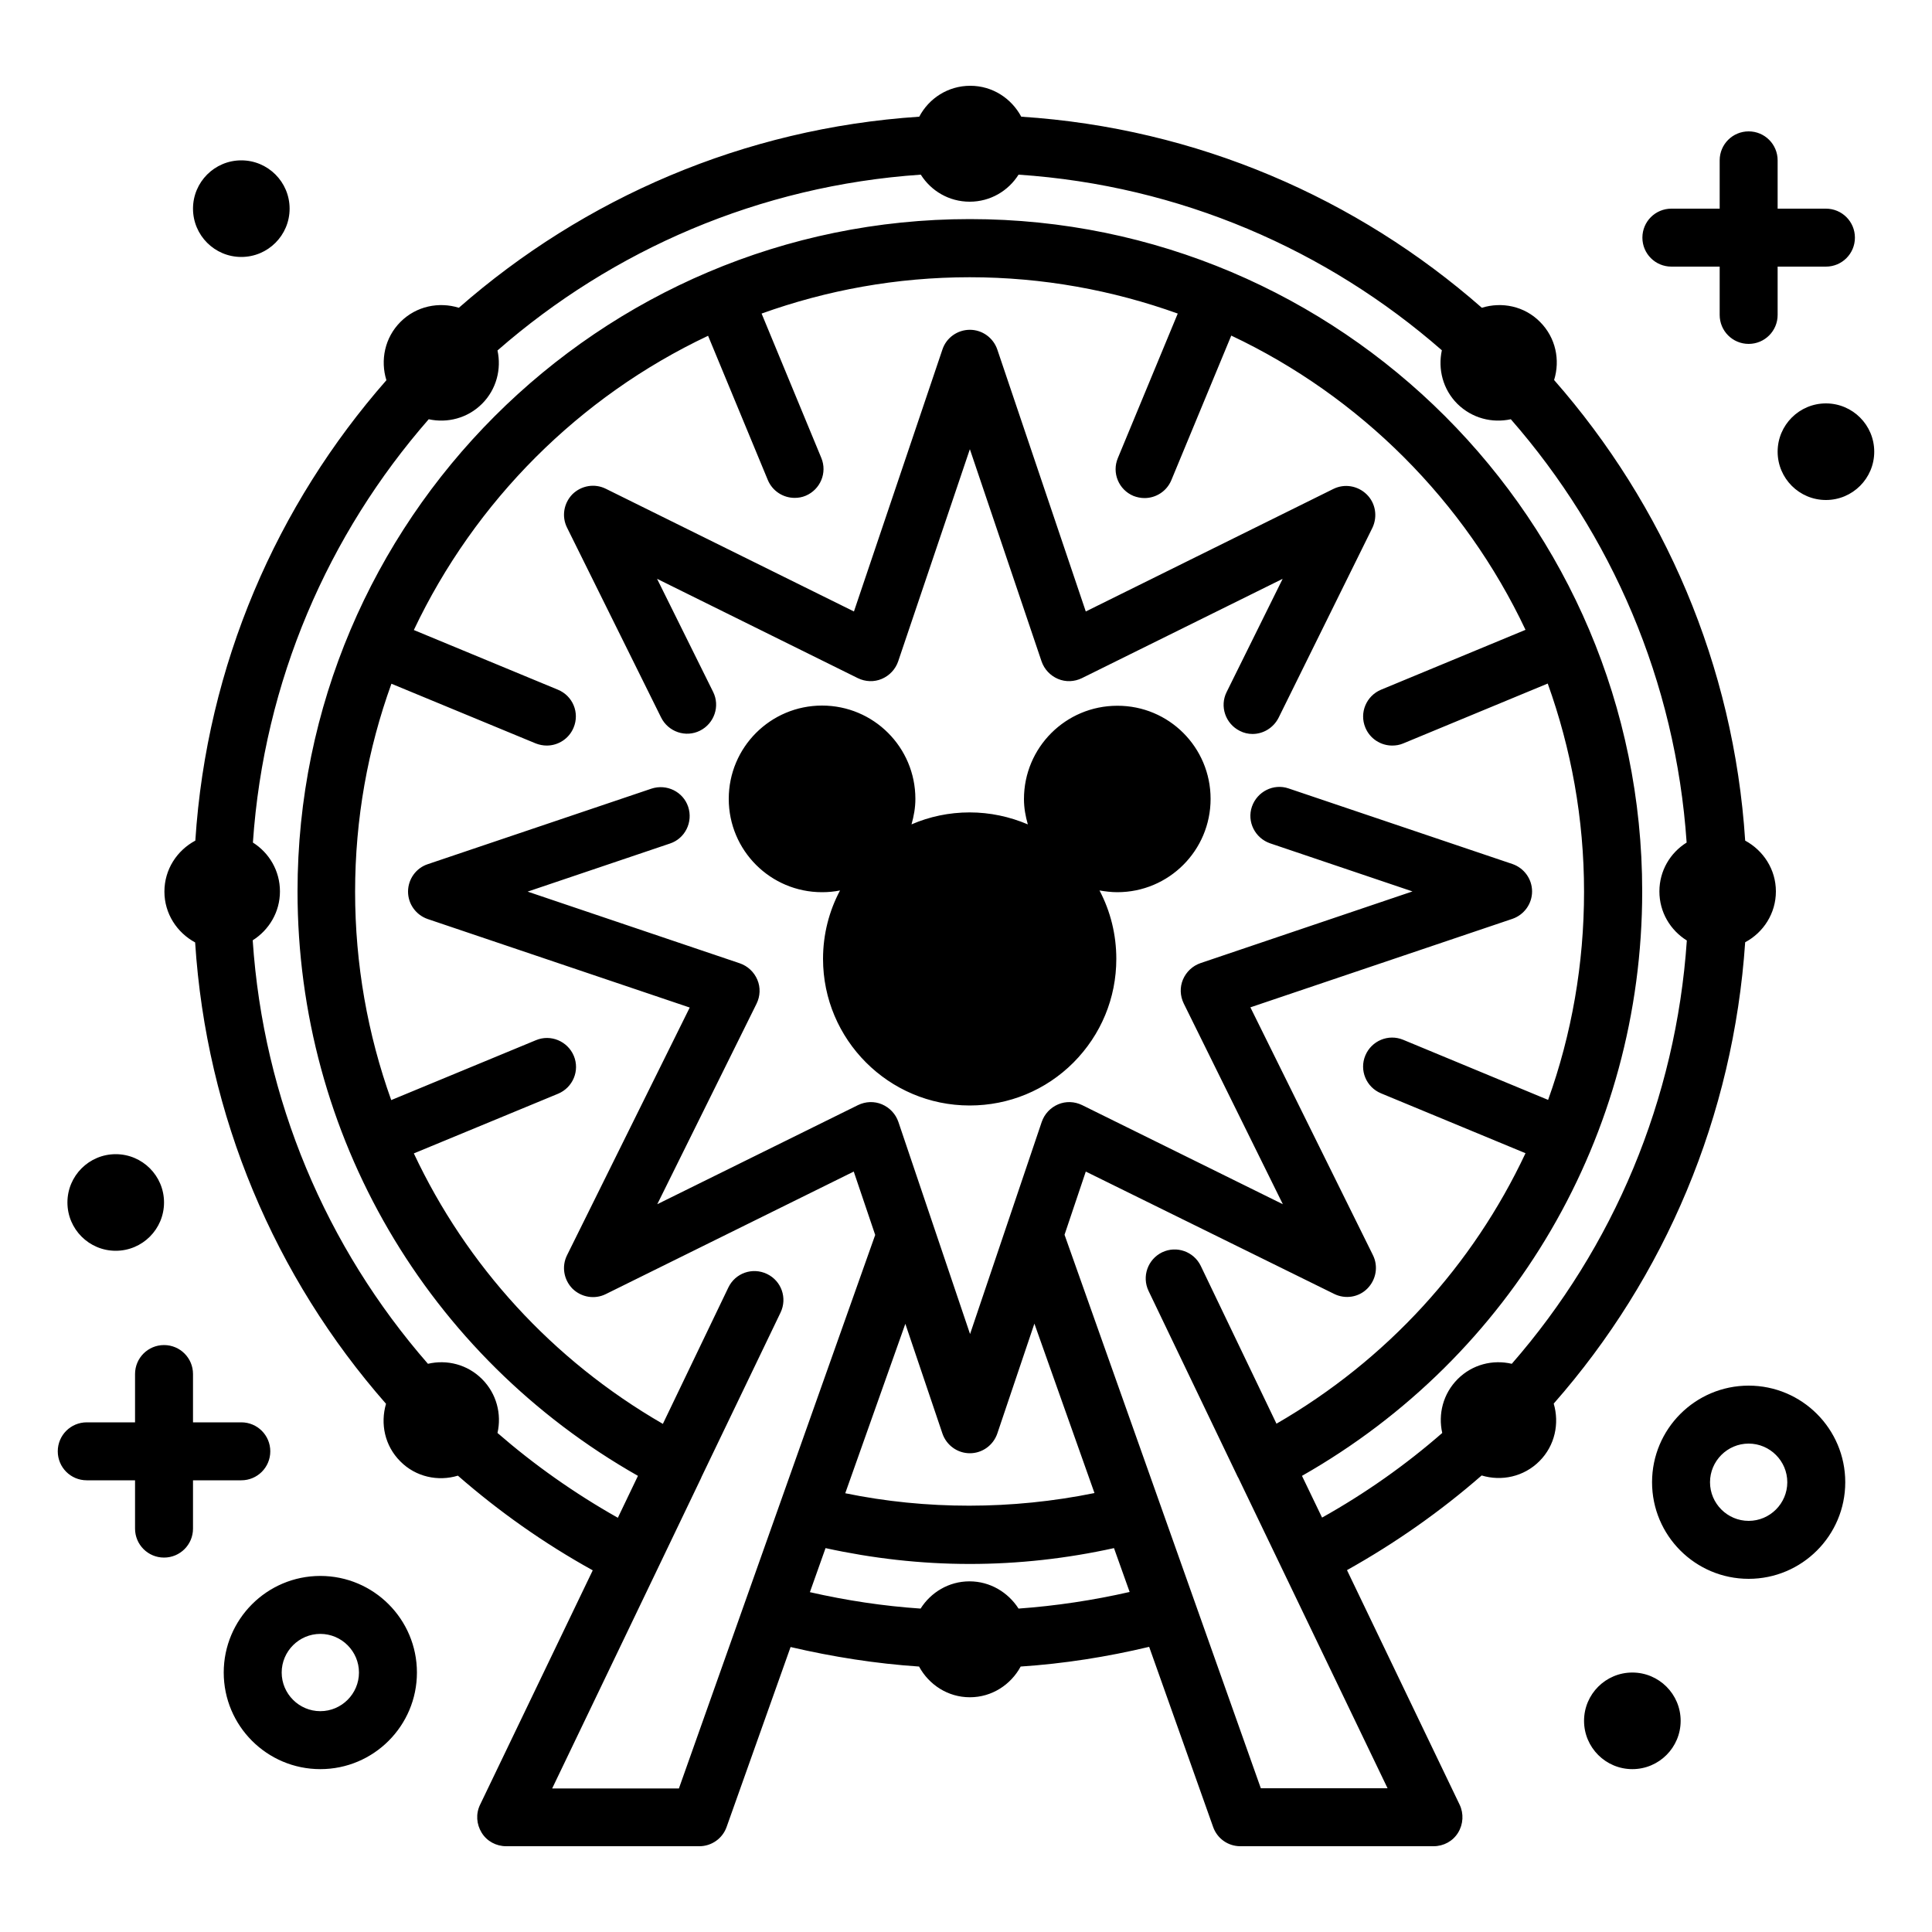 <?xml version="1.0" encoding="utf-8"?>
<!-- Generator: Adobe Illustrator 24.2.0, SVG Export Plug-In . SVG Version: 6.00 Build 0)  -->
<svg version="1.1" id="Layer_1" xmlns="http://www.w3.org/2000/svg" xmlns:xlink="http://www.w3.org/1999/xlink" x="0px" y="0px"
	 viewBox="0 0 100 100" style="enable-background:new 0 0 100 100;" xml:space="preserve">
<path d="M62.66,41.35c0,2.67-2.16,4.83-4.83,4.83c-0.31,0-0.62-0.04-0.92-0.09c0.57,1.08,0.87,2.29,0.87,3.54v0
	c0,2.03-0.79,3.93-2.22,5.37c-1.43,1.43-3.34,2.22-5.37,2.22c0,0,0,0,0,0c-4.19,0-7.59-3.41-7.59-7.59c0-1.28,0.32-2.49,0.88-3.54
	c-0.3,0.06-0.61,0.09-0.93,0.09c-2.67,0-4.83-2.16-4.83-4.83c0-2.67,2.16-4.83,4.83-4.83c2.67,0,4.83,2.16,4.83,4.83
	c0,0.46-0.08,0.89-0.2,1.32c0.92-0.4,1.94-0.62,3.01-0.62c0,0,0,0,0,0c1.05,0,2.07,0.22,3.01,0.62c-0.12-0.42-0.2-0.85-0.2-1.31
	c0-2.67,2.16-4.83,4.83-4.83C60.5,36.52,62.66,38.68,62.66,41.35z M80.42,72.65c0.3,1.02,0.07,2.17-0.74,2.98
	c-0.81,0.81-1.96,1.05-2.99,0.74c-2.12,1.85-4.45,3.49-6.97,4.9l5.83,12.14c0.22,0.46,0.19,1.01-0.08,1.45s-0.75,0.7-1.27,0.7h-10
	c-0.64,0-1.2-0.4-1.41-1l-3.31-9.32c-2.18,0.52-4.4,0.87-6.65,1.02c-0.51,0.94-1.49,1.59-2.63,1.59c-1.14,0-2.12-0.65-2.63-1.59
	c-2.24-0.15-4.46-0.5-6.65-1.01l-3.31,9.31c-0.21,0.6-0.78,1-1.41,1h-10c-0.52,0-1-0.26-1.27-0.7c-0.27-0.44-0.31-0.98-0.08-1.45
	l5.83-12.13c-2.53-1.4-4.86-3.05-6.98-4.9c-1.02,0.31-2.18,0.07-2.98-0.74c-0.81-0.81-1.04-1.95-0.74-2.98
	c-5.76-6.56-9.3-14.89-9.88-23.88c-0.94-0.51-1.59-1.49-1.59-2.63c0-1.15,0.65-2.13,1.6-2.64c0.59-9.1,4.22-17.37,9.89-23.83
	c-0.32-1.03-0.09-2.2,0.73-3.02c0.82-0.82,1.99-1.05,3.02-0.73c6.46-5.66,14.73-9.29,23.83-9.89c0.5-0.95,1.49-1.6,2.64-1.6
	s2.13,0.65,2.64,1.6c9.1,0.59,17.38,4.22,23.84,9.89c1.03-0.32,2.2-0.09,3.01,0.73c0.82,0.82,1.05,1.98,0.73,3.01
	c5.67,6.46,9.3,14.74,9.89,23.84c0.94,0.51,1.59,1.49,1.59,2.63c0,1.14-0.65,2.13-1.59,2.63C89.72,57.76,86.19,66.09,80.42,72.65z
	 M58.47,82.4l-0.81-2.27c-2.45,0.54-4.95,0.82-7.47,0.82c-2.54,0-5.04-0.29-7.46-0.82l-0.81,2.28c1.89,0.43,3.8,0.72,5.73,0.85
	c0.53-0.84,1.46-1.41,2.53-1.41c1.07,0,2,0.57,2.54,1.41C54.66,83.12,56.58,82.83,58.47,82.4z M56.65,77.28l-3.11-8.77l-1.92,5.69
	c-0.21,0.61-0.78,1.02-1.42,1.02s-1.21-0.41-1.42-1.02l-1.92-5.68l-3.11,8.77C47.93,78.15,52.38,78.15,56.65,77.28z M64.09,76.48
	c0-0.01-0.01-0.01-0.01-0.01c-0.01-0.01-0.01-0.03-0.02-0.04l-4.61-9.61c-0.36-0.75-0.04-1.64,0.7-2c0.75-0.36,1.64-0.04,2,0.7
	l3.92,8.17c5.73-3.31,10.17-8.21,12.89-14l-7.48-3.1c-0.77-0.32-1.13-1.2-0.81-1.96s1.19-1.13,1.96-0.81l7.5,3.11
	c1.22-3.4,1.86-7.03,1.86-10.78c0-3.78-0.67-7.4-1.88-10.77l-7.48,3.1c-0.19,0.08-0.38,0.11-0.57,0.11c-0.59,0-1.15-0.35-1.39-0.93
	c-0.32-0.77,0.05-1.64,0.81-1.96l7.48-3.1c-3.15-6.67-8.56-12.08-15.23-15.23l-3.1,7.48c-0.24,0.58-0.8,0.93-1.39,0.93
	c-0.19,0-0.39-0.04-0.57-0.11c-0.77-0.32-1.13-1.2-0.81-1.96l3.1-7.48c-3.37-1.21-6.99-1.88-10.77-1.88s-7.4,0.67-10.77,1.88
	l3.09,7.47c0.32,0.77-0.05,1.64-0.81,1.96c-0.19,0.08-0.38,0.11-0.57,0.11c-0.59,0-1.15-0.35-1.39-0.93l-3.09-7.46
	c-6.67,3.15-12.07,8.56-15.23,15.23l7.46,3.09c0.77,0.32,1.13,1.19,0.81,1.96c-0.24,0.58-0.8,0.93-1.39,0.93
	c-0.19,0-0.39-0.04-0.57-0.11l-7.47-3.09c-1.22,3.37-1.88,6.99-1.88,10.77c0,3.75,0.65,7.38,1.87,10.78l7.49-3.1
	c0.76-0.32,1.64,0.05,1.96,0.81c0.32,0.77-0.05,1.64-0.81,1.96l-7.47,3.09c2.72,5.79,7.16,10.69,12.89,14l3.39-7.06
	c0.36-0.75,1.25-1.06,2-0.7c0.75,0.36,1.06,1.25,0.7,2l-4.1,8.53c0,0,0,0.01,0,0.01c0,0,0,0,0,0l-2.33,4.86c0,0,0,0,0,0c0,0,0,0,0,0
	l-5.39,11.23h6.56L45.3,63.92l-1.11-3.28l-12.83,6.34c-0.58,0.29-1.27,0.17-1.73-0.28c-0.45-0.46-0.57-1.15-0.28-1.73l6.35-12.82
	l-13.56-4.58c-0.61-0.21-1.02-0.78-1.02-1.42s0.41-1.22,1.02-1.42l11.58-3.91c0.79-0.26,1.64,0.16,1.9,0.94
	c0.26,0.79-0.16,1.64-0.94,1.9l-7.37,2.49l10.98,3.71c0.41,0.14,0.74,0.45,0.91,0.85c0.17,0.4,0.15,0.85-0.04,1.24l-5.14,10.38
	l10.39-5.13c0.39-0.19,0.84-0.21,1.24-0.04c0.4,0.17,0.71,0.5,0.85,0.91l3.71,10.98l3.71-10.98c0.14-0.41,0.45-0.74,0.85-0.91
	s0.85-0.15,1.24,0.04l10.39,5.13l-5.13-10.39c-0.19-0.39-0.21-0.84-0.04-1.24c0.17-0.4,0.5-0.71,0.91-0.85l10.97-3.71l-7.37-2.49
	c-0.78-0.27-1.21-1.12-0.94-1.9c0.27-0.78,1.12-1.21,1.9-0.94l11.58,3.91c0.61,0.21,1.02,0.78,1.02,1.42c0,0.64-0.41,1.21-1.02,1.42
	l-13.56,4.58l6.34,12.82c0.29,0.58,0.17,1.27-0.28,1.73c-0.45,0.46-1.15,0.57-1.73,0.28L56.2,60.64l-1.1,3.27l10.16,28.65h6.56
	L64.09,76.48z M87.31,48.68c-0.85-0.53-1.42-1.46-1.42-2.54c0-1.07,0.56-2,1.41-2.53c-0.57-8.36-3.9-15.96-9.1-21.91
	c-0.97,0.21-2.01-0.05-2.77-0.8c-0.75-0.75-1.01-1.8-0.8-2.77c-5.95-5.2-13.55-8.53-21.91-9.09c-0.53,0.84-1.46,1.4-2.53,1.4
	c-1.07,0-2-0.56-2.53-1.4c-8.36,0.57-15.96,3.9-21.91,9.1c0.21,0.96-0.05,2.01-0.8,2.76c-0.75,0.75-1.8,1.01-2.76,0.8
	c-5.2,5.95-8.53,13.55-9.1,21.91c0.84,0.53,1.4,1.46,1.4,2.53c0,1.07-0.57,2-1.41,2.53c0.55,8.24,3.8,15.88,9.07,21.92
	c0.98-0.23,2.04,0.03,2.8,0.79c0.76,0.76,1.02,1.82,0.8,2.79c1.9,1.65,3.98,3.12,6.23,4.39l1.04-2.17
	c-10.9-6.19-17.62-17.64-17.62-30.25c0-19.19,15.61-34.8,34.8-34.8s34.8,15.61,34.8,34.8c0,12.61-6.72,24.06-17.61,30.25l1.04,2.16
	c2.25-1.26,4.33-2.73,6.22-4.38c-0.22-0.97,0.04-2.03,0.8-2.79c0.76-0.76,1.82-1.02,2.8-0.79C83.51,64.56,86.75,56.92,87.31,48.68z
	 M70.74,25.59c-0.46-0.45-1.15-0.57-1.73-0.28L56.2,31.65l-4.58-13.56c-0.21-0.61-0.78-1.02-1.42-1.02s-1.22,0.41-1.42,1.02
	l-4.58,13.56L31.36,25.3c-0.58-0.29-1.27-0.17-1.73,0.28c-0.45,0.46-0.57,1.15-0.28,1.73l4.87,9.83c0.37,0.74,1.27,1.05,2.01,0.68
	c0.74-0.37,1.05-1.27,0.68-2.01l-2.9-5.85L44.4,35.1c0.39,0.19,0.84,0.21,1.24,0.04s0.71-0.5,0.85-0.91l3.71-10.98l3.71,10.98
	c0.14,0.41,0.45,0.74,0.85,0.91c0.4,0.17,0.85,0.15,1.24-0.04l10.39-5.14l-2.9,5.86c-0.37,0.74-0.06,1.64,0.68,2.01
	c0.21,0.11,0.44,0.16,0.66,0.16c0.55,0,1.08-0.31,1.35-0.84l4.86-9.84C71.31,26.73,71.2,26.04,70.74,25.59z M21.58,86.57
	c0,2.76-2.24,5-5,5s-5-2.24-5-5s2.24-5,5-5S21.58,83.81,21.58,86.57z M18.58,86.57c0-1.1-0.9-2-2-2s-2,0.9-2,2s0.9,2,2,2
	S18.58,87.67,18.58,86.57z M95.51,76.72c0,2.76-2.24,5-5,5s-5-2.24-5-5s2.24-5,5-5S95.51,73.96,95.51,76.72z M92.51,76.72
	c0-1.1-0.9-2-2-2s-2,0.9-2,2s0.9,2,2,2S92.51,77.82,92.51,76.72z M94.51,20.88c-1.38,0-2.5,1.12-2.5,2.5c0,1.38,1.12,2.5,2.5,2.5
	c1.38,0,2.5-1.12,2.5-2.5C97.01,22,95.89,20.88,94.51,20.88z M12.49,13.3c1.38,0,2.5-1.12,2.5-2.5c0-1.38-1.12-2.5-2.5-2.5
	s-2.5,1.12-2.5,2.5C9.99,12.18,11.11,13.3,12.49,13.3z M84.49,86.57c-1.38,0-2.5,1.12-2.5,2.5c0,1.38,1.12,2.5,2.5,2.5
	s2.5-1.12,2.5-2.5C86.99,87.69,85.87,86.57,84.49,86.57z M5.99,64.74c1.38,0,2.5-1.12,2.5-2.5c0-1.38-1.12-2.5-2.5-2.5
	s-2.5,1.12-2.5,2.5C3.49,63.62,4.61,64.74,5.99,64.74z M86.51,13.8h2.5v2.5c0,0.83,0.67,1.5,1.5,1.5s1.5-0.67,1.5-1.5v-2.5h2.5
	c0.83,0,1.5-0.67,1.5-1.5s-0.67-1.5-1.5-1.5h-2.5V8.3c0-0.83-0.67-1.5-1.5-1.5s-1.5,0.67-1.5,1.5v2.5h-2.5c-0.83,0-1.5,0.67-1.5,1.5
	S85.68,13.8,86.51,13.8z M12.49,76.62c0.83,0,1.5-0.67,1.5-1.5s-0.67-1.5-1.5-1.5h-2.5v-2.5c0-0.83-0.67-1.5-1.5-1.5
	s-1.5,0.67-1.5,1.5v2.5h-2.5c-0.83,0-1.5,0.67-1.5,1.5s0.67,1.5,1.5,1.5h2.5v2.5c0,0.83,0.67,1.5,1.5,1.5s1.5-0.67,1.5-1.5v-2.5
	H12.49z"/>
</svg>
